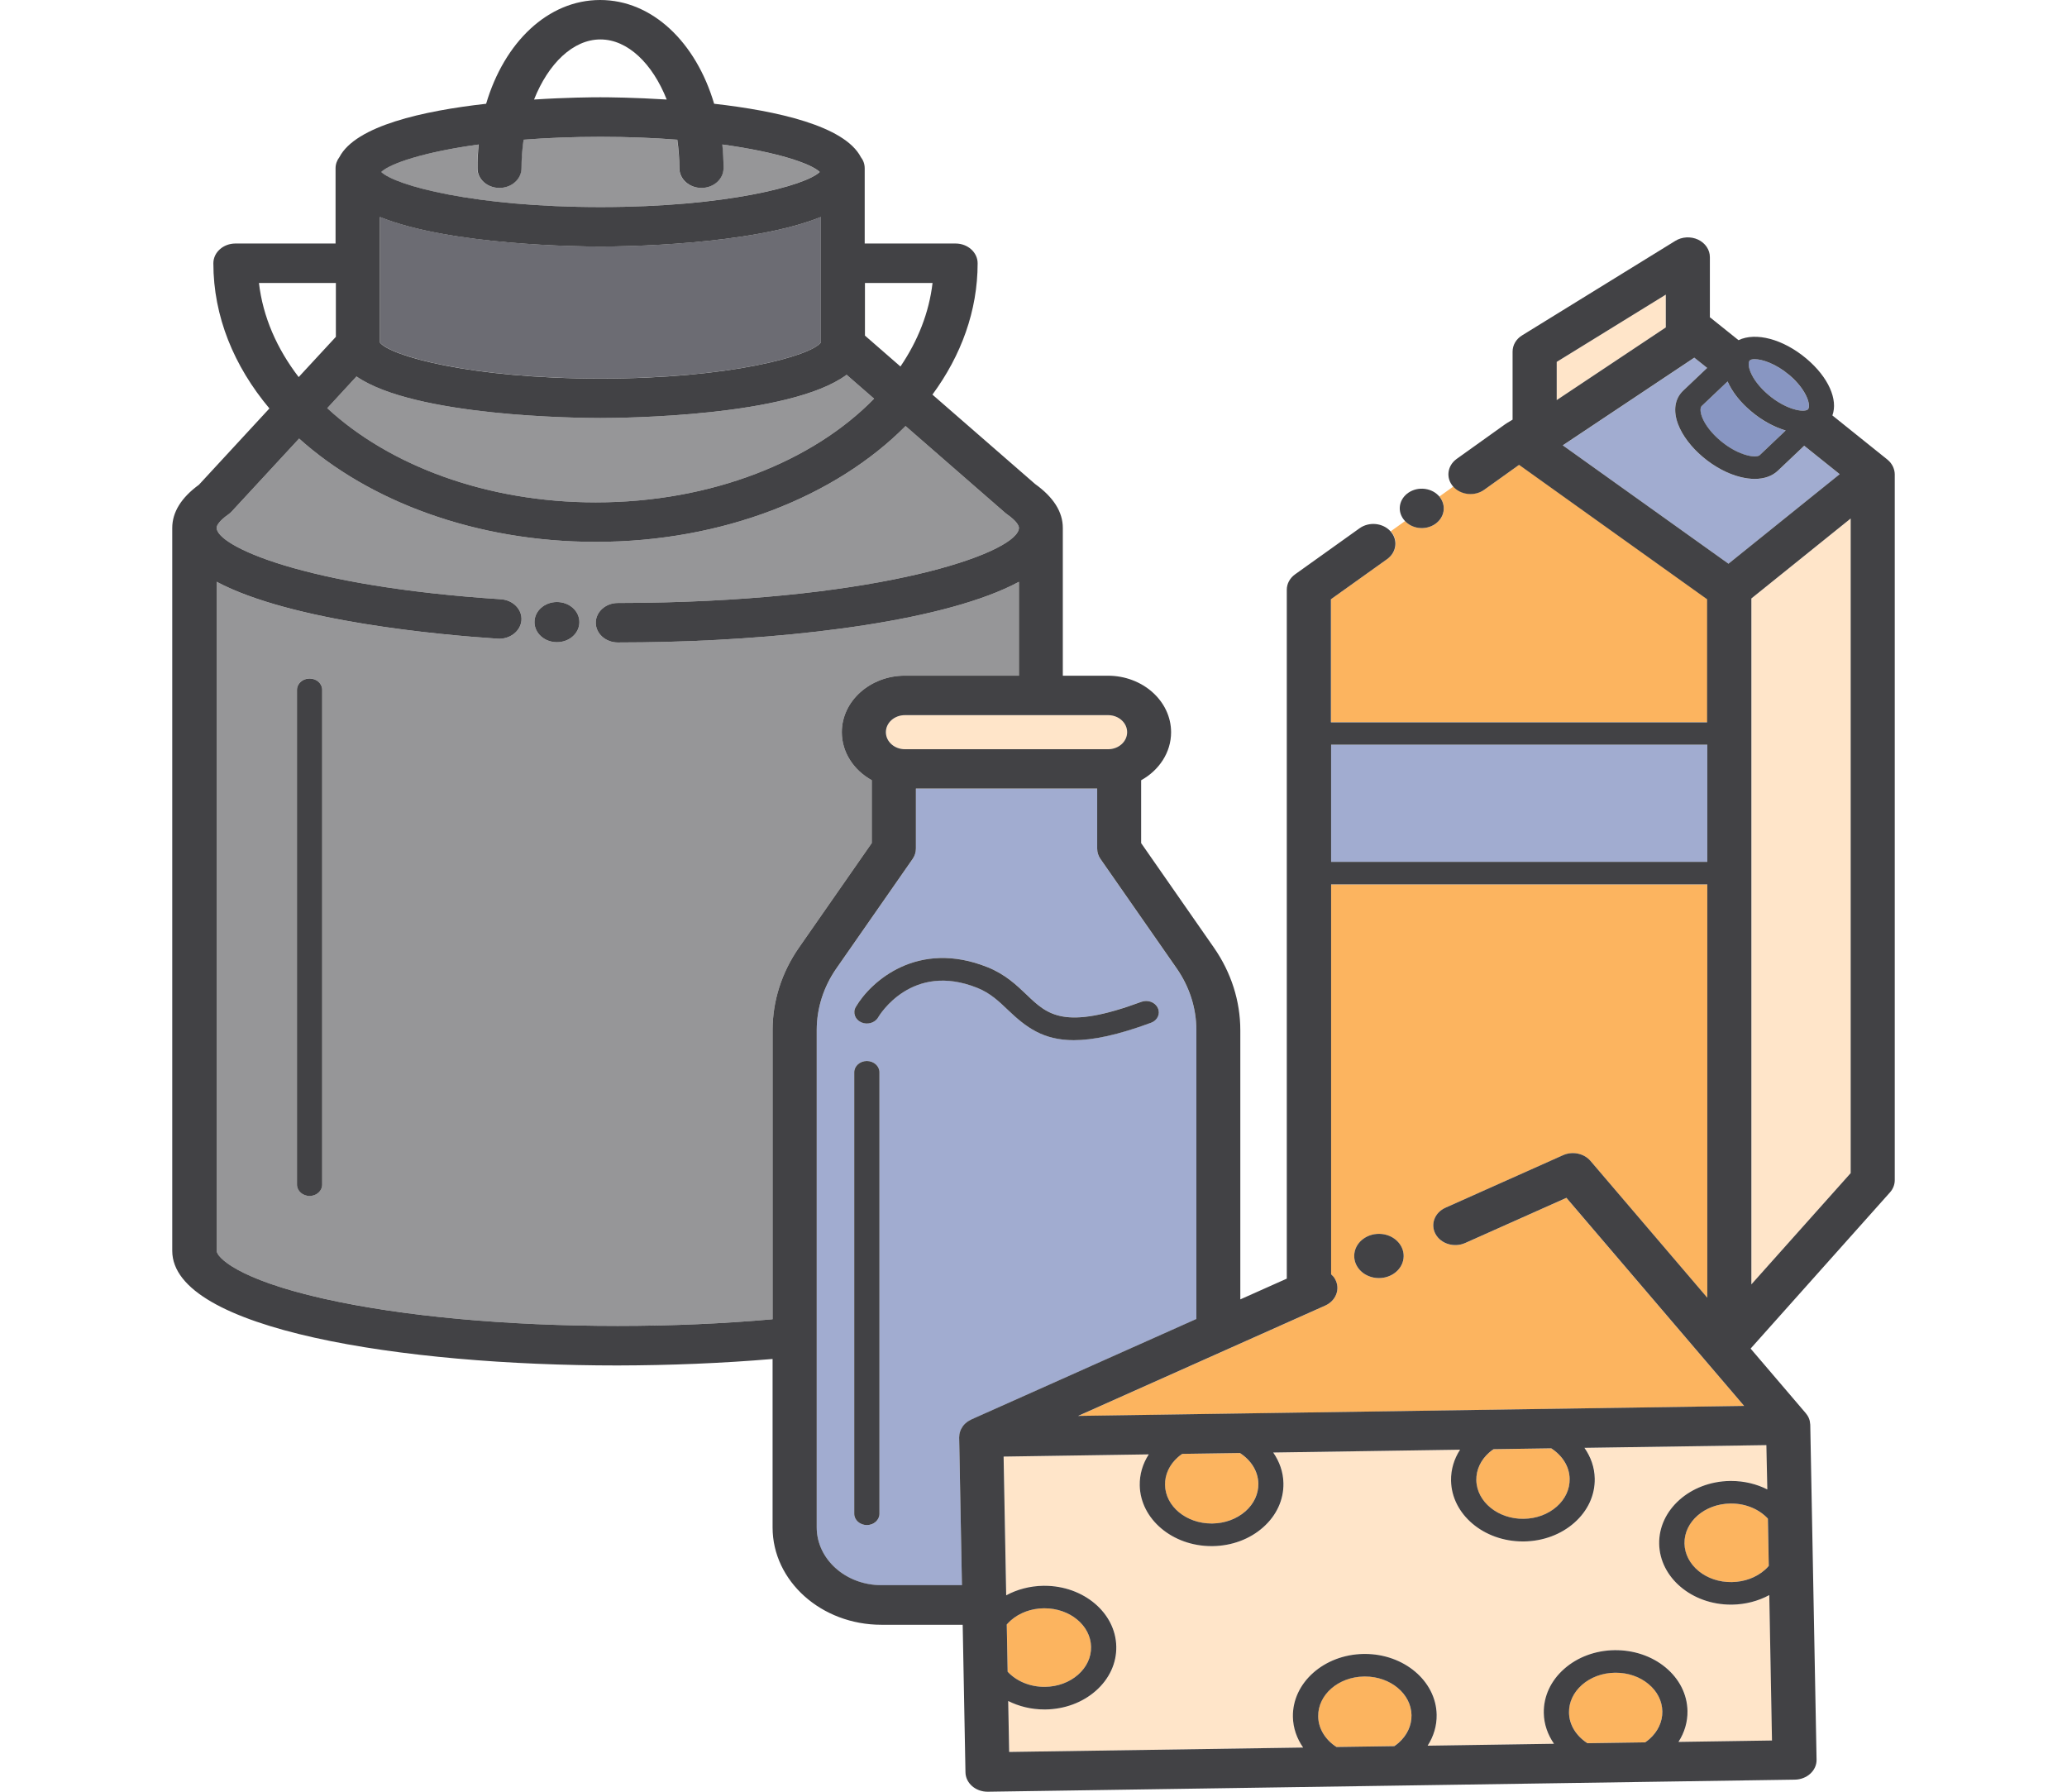 <?xml version="1.0" encoding="UTF-8" standalone="no"?><!-- Generator: Gravit.io --><svg xmlns="http://www.w3.org/2000/svg" xmlns:xlink="http://www.w3.org/1999/xlink" style="isolation:isolate" viewBox="0 0 300 260" width="300pt" height="260pt"><defs><clipPath id="_clipPath_LggEmtUcEbRv1DhcQx7nvEXEzIP1Prv3"><rect width="300" height="260"/></clipPath></defs><g clip-path="url(#_clipPath_LggEmtUcEbRv1DhcQx7nvEXEzIP1Prv3)"><clipPath id="_clipPath_XzhU1wpV1yzwEUQGQ9sbTudz8FOh7EVt"><rect x="0" y="0" width="300" height="260" transform="matrix(1,0,0,1,0,0)" fill="rgb(255,255,255)"/></clipPath><g clip-path="url(#_clipPath_XzhU1wpV1yzwEUQGQ9sbTudz8FOh7EVt)"><g><g><path d=" M 130.69 53.186 C 133.225 49.46 134.854 45.367 135.348 41.06 L 125.529 41.06 L 125.529 48.699 L 130.69 53.186 L 130.69 53.186 Z " fill="none"/><path d=" M 96.766 14.451 C 94.707 9.252 91.119 5.731 87.139 5.731 C 83.158 5.731 79.57 9.252 77.511 14.451 C 82.242 14.156 85.995 14.123 87.139 14.123 C 88.282 14.123 92.035 14.148 96.766 14.451 Z " fill="none"/><path d=" M 48.748 41.06 L 37.583 41.06 C 38.151 45.972 40.182 50.598 43.349 54.717 L 48.748 48.879 L 48.748 41.06 L 48.748 41.06 Z " fill="none"/><rect x="193.195" y="108.066" width="54.598" height="16.997" transform="matrix(1,0,0,1,0,0)" fill="rgb(161,172,208)"/><path d=" M 201.349 81.113 L 193.195 86.934 L 193.195 104.791 L 247.793 104.791 L 247.793 86.934 L 231.622 75.382 L 220.503 67.432 L 215.451 71.042 C 214.07 72.033 212.056 71.828 210.949 70.592 L 208.908 72.049 C 209.402 72.639 209.649 73.4 209.521 74.186 C 209.265 75.75 207.645 76.831 205.897 76.602 C 205.092 76.495 204.415 76.127 203.93 75.611 L 201.861 77.085 C 202.95 78.321 202.731 80.13 201.349 81.113 Z " fill="rgb(252,180,95)"/><path d=" M 250.868 81.809 L 267.011 68.815 L 261.858 64.689 L 258.052 68.3 C 257.21 69.094 256.047 69.503 254.675 69.503 C 254.043 69.503 253.366 69.413 252.652 69.241 C 250.794 68.783 248.845 67.743 247.143 66.318 C 245.441 64.894 244.169 63.207 243.556 61.578 C 242.805 59.596 243.061 57.861 244.297 56.698 L 247.774 53.398 L 245.917 51.908 L 226.827 64.632 L 250.868 81.809 L 250.868 81.809 Z " fill="rgb(161,172,208)"/><path d=" M 254.199 186.379 L 268.603 170.233 L 268.603 75.242 L 254.199 86.836 L 254.199 186.379 L 254.199 186.379 Z " fill="rgb(255,229,201)"/><path d=" M 241.771 42.755 L 225.939 52.514 L 225.939 58.065 L 241.771 47.512 L 241.771 42.755 L 241.771 42.755 Z " fill="rgb(255,229,201)"/><path d=" M 205.888 76.602 C 207.636 76.831 209.256 75.75 209.512 74.186 C 209.64 73.4 209.393 72.639 208.899 72.049 C 208.414 71.468 207.682 71.059 206.812 70.944 C 205.064 70.715 203.445 71.796 203.188 73.359 C 203.051 74.203 203.353 75.005 203.921 75.611 C 204.406 76.127 205.083 76.495 205.888 76.602 Z " fill="rgb(66,66,69)"/><path d=" M 246.96 58.941 C 246.768 59.121 246.713 59.695 247.024 60.521 C 247.445 61.635 248.406 62.879 249.66 63.936 C 250.913 64.992 252.35 65.778 253.622 66.089 C 254.565 66.318 255.196 66.236 255.388 66.056 L 259.159 62.478 C 257.448 61.971 255.681 60.996 254.135 59.686 C 252.588 58.376 251.389 56.862 250.73 55.363 L 246.96 58.941 L 246.96 58.941 Z " fill="rgb(136,150,194)"/><path d=" M 254.665 52.121 C 254.327 52.121 254.08 52.187 253.952 52.301 C 253.759 52.481 253.705 53.055 254.016 53.881 C 254.437 54.995 255.398 56.239 256.651 57.296 C 257.905 58.352 259.342 59.138 260.614 59.449 C 261.566 59.686 262.197 59.596 262.38 59.416 L 262.38 59.416 C 262.902 58.925 262.252 56.592 259.68 54.422 C 257.731 52.768 255.736 52.121 254.665 52.121 Z " fill="rgb(136,150,194)"/><path d=" M 112.131 191.438 L 112.131 149.494 C 112.131 145.253 113.458 141.102 115.966 137.5 L 126.526 122.337 L 126.526 113.216 C 123.918 111.767 122.179 109.188 122.179 106.248 C 122.179 101.729 126.298 98.044 131.349 98.044 L 147.886 98.044 L 147.886 84.429 C 137.435 90.037 115.938 92.649 96.766 93.14 C 94.414 93.197 92.025 93.23 89.673 93.23 C 87.907 93.23 86.47 91.945 86.47 90.365 C 86.47 88.785 87.907 87.499 89.673 87.499 C 91.97 87.499 94.295 87.466 96.583 87.409 C 130.26 86.549 147.886 79.909 147.886 76.593 C 147.886 76.225 147.438 75.521 146.184 74.645 C 146.092 74.579 146.01 74.514 145.918 74.44 L 131.432 61.823 C 121.347 71.992 104.956 78.632 86.47 78.632 C 69.11 78.632 53.589 72.778 43.413 63.641 L 33.639 74.211 C 33.493 74.366 33.328 74.514 33.145 74.645 C 31.891 75.521 31.443 76.225 31.443 76.593 C 31.443 79.189 43.907 85.084 72.716 86.959 C 74.482 87.073 75.809 88.449 75.681 90.029 C 75.553 91.609 73.997 92.788 72.249 92.682 C 64.095 92.15 42.342 90.225 31.443 84.421 L 31.443 181.499 C 31.443 182.4 34.307 185.609 47.009 188.458 C 58.366 191.005 73.512 192.405 89.664 192.405 C 97.498 192.396 105.085 192.069 112.131 191.438 Z  M 46.762 171.903 C 46.762 172.804 45.939 173.541 44.932 173.541 C 43.925 173.541 43.102 172.804 43.102 171.903 L 43.102 100.091 C 43.102 99.191 43.925 98.454 44.932 98.454 C 45.939 98.454 46.762 99.191 46.762 100.091 L 46.762 171.903 L 46.762 171.903 Z  M 80.833 93.189 C 79.03 93.189 77.575 91.888 77.575 90.275 C 77.575 88.662 79.03 87.36 80.833 87.36 C 82.636 87.36 84.091 88.662 84.091 90.275 C 84.091 91.888 82.636 93.189 80.833 93.189 Z " fill="rgb(150,150,152)"/><path d=" M 86.47 72.901 C 103.208 72.901 118.016 66.932 126.865 57.852 L 122.875 54.381 C 114.739 60.448 90.406 60.661 87.139 60.661 C 83.917 60.661 60.197 60.456 51.741 54.627 L 47.485 59.228 C 56.463 67.538 70.593 72.901 86.47 72.901 Z " fill="rgb(150,150,152)"/><path d=" M 55.154 49.706 C 56.646 51.63 68.296 54.929 87.148 54.929 C 106 54.929 117.64 51.63 119.141 49.706 L 119.141 31.481 C 108.983 35.607 90.003 35.771 87.148 35.771 C 84.292 35.771 65.321 35.607 55.154 31.481 L 55.154 49.706 L 55.154 49.706 Z " fill="rgb(108,108,115)"/><path d=" M 69.458 20.968 C 61.505 22.057 56.582 23.735 55.319 24.955 C 57.341 26.92 68.836 30.048 87.139 30.048 C 105.451 30.048 116.936 26.912 118.958 24.955 C 118.326 24.345 116.78 23.621 114.397 22.912 C 112.015 22.204 108.796 21.512 104.819 20.968 C 104.929 22.09 104.993 23.236 104.993 24.407 C 104.993 25.987 103.556 27.272 101.79 27.272 C 100.024 27.272 98.587 25.987 98.587 24.407 C 98.587 22.99 98.477 21.607 98.285 20.272 C 94.917 20.01 91.193 19.855 87.129 19.855 C 83.066 19.855 79.341 20.01 75.974 20.272 C 75.782 21.607 75.672 22.99 75.672 24.407 C 75.672 25.987 74.235 27.272 72.469 27.272 C 70.702 27.272 69.266 25.987 69.266 24.407 C 69.284 23.236 69.339 22.09 69.458 20.968 Z " fill="rgb(150,150,152)"/><path d=" M 44.932 98.462 C 43.925 98.462 43.102 99.199 43.102 100.1 L 43.102 171.911 C 43.102 172.812 43.925 173.549 44.932 173.549 C 45.939 173.549 46.762 172.812 46.762 171.911 L 46.762 100.1 C 46.762 99.191 45.948 98.462 44.932 98.462 Z " fill="rgb(66,66,69)"/><path d=" M 159.728 124.67 C 159.408 124.22 159.243 123.687 159.243 123.155 L 159.243 114.452 L 132.932 114.452 L 132.932 123.155 C 132.932 123.687 132.768 124.22 132.448 124.67 L 121.402 140.529 C 119.526 143.223 118.537 146.318 118.537 149.494 L 118.537 221.65 C 118.537 226.276 122.747 230.042 127.917 230.042 L 139.613 230.042 L 139.21 208.599 C 139.21 208.55 139.22 208.509 139.22 208.468 C 139.22 208.354 139.229 208.239 139.247 208.133 C 139.256 208.059 139.274 207.994 139.293 207.92 C 139.32 207.813 139.357 207.715 139.393 207.617 C 139.421 207.551 139.439 207.486 139.476 207.42 C 139.522 207.314 139.586 207.216 139.65 207.126 C 139.686 207.076 139.714 207.019 139.75 206.97 C 139.86 206.831 139.979 206.692 140.107 206.569 C 140.116 206.561 140.126 206.553 140.135 206.544 C 140.263 206.43 140.4 206.323 140.547 206.233 C 140.601 206.192 140.675 206.168 140.73 206.135 C 140.812 206.086 140.894 206.037 140.977 205.996 L 173.638 191.414 L 173.638 149.502 C 173.638 146.326 172.65 143.231 170.774 140.537 L 159.728 124.67 L 159.728 124.67 Z  M 125.813 221.306 C 124.806 221.306 123.982 220.569 123.982 219.669 L 123.982 155.602 C 123.982 154.701 124.806 153.965 125.813 153.965 C 126.819 153.965 127.643 154.701 127.643 155.602 L 127.643 219.669 C 127.643 220.578 126.829 221.306 125.813 221.306 Z  M 167.058 148.405 C 162.208 150.198 158.639 150.935 155.848 150.935 C 151.382 150.935 148.902 149.052 146.321 146.58 C 144.994 145.311 143.74 144.107 141.846 143.346 C 132.329 139.53 127.634 147.308 127.442 147.644 C 126.975 148.446 125.868 148.749 124.971 148.332 C 124.074 147.914 123.726 146.923 124.202 146.121 C 126.407 142.355 133.244 136.304 143.347 140.349 C 145.918 141.38 147.557 142.953 149.003 144.336 C 152.032 147.235 154.429 149.527 165.658 145.368 C 166.592 145.024 167.662 145.417 168.047 146.252 C 168.431 147.095 167.992 148.053 167.058 148.405 Z " fill="rgb(161,172,208)"/><path d=" M 165.658 145.376 C 154.42 149.535 152.032 147.243 149.003 144.344 C 147.557 142.961 145.909 141.389 143.347 140.357 C 133.235 136.304 126.407 142.363 124.202 146.129 C 123.735 146.932 124.083 147.922 124.971 148.34 C 125.868 148.757 126.975 148.446 127.442 147.652 C 127.634 147.316 132.329 139.538 141.846 143.354 C 143.74 144.115 144.994 145.319 146.321 146.588 C 148.902 149.052 151.382 150.943 155.848 150.943 C 158.639 150.943 162.208 150.207 167.058 148.414 C 167.992 148.07 168.44 147.112 168.047 146.277 C 167.662 145.425 166.592 145.032 165.658 145.376 Z " fill="rgb(66,66,69)"/><path d=" M 127.643 155.602 C 127.643 154.701 126.819 153.965 125.813 153.965 C 124.806 153.965 123.982 154.701 123.982 155.602 L 123.982 219.669 C 123.982 220.569 124.806 221.306 125.813 221.306 C 126.819 221.306 127.643 220.569 127.643 219.669 L 127.643 155.602 L 127.643 155.602 Z " fill="rgb(66,66,69)"/><path d=" M 131.349 103.776 C 129.821 103.776 128.586 104.881 128.586 106.248 C 128.586 107.616 129.821 108.721 131.349 108.721 L 160.835 108.721 C 162.364 108.721 163.599 107.616 163.599 106.248 C 163.599 104.881 162.364 103.776 160.835 103.776 L 131.349 103.776 L 131.349 103.776 Z " fill="rgb(255,229,201)"/><path d=" M 146.248 242.585 C 147.511 243.944 149.488 244.812 151.693 244.78 C 153.523 244.755 155.216 244.125 156.479 243.011 C 157.715 241.922 158.383 240.489 158.355 238.983 C 158.3 235.872 155.28 233.383 151.602 233.383 C 151.565 233.383 151.519 233.383 151.483 233.383 C 149.652 233.407 147.959 234.038 146.696 235.151 C 146.486 235.331 146.303 235.528 146.129 235.732 L 146.248 242.585 L 146.248 242.585 Z " fill="rgb(252,180,95)"/><path d=" M 216.147 210.777 C 214.911 211.866 214.243 213.299 214.271 214.805 C 214.326 217.949 217.437 220.455 221.153 220.406 C 222.983 220.381 224.676 219.751 225.939 218.637 C 227.174 217.548 227.843 216.115 227.815 214.609 C 227.778 212.8 226.735 211.195 225.143 210.18 L 216.769 210.302 C 216.55 210.442 216.348 210.605 216.147 210.777 Z " fill="rgb(252,180,95)"/><path d=" M 231.476 214.552 C 231.521 216.967 230.469 219.243 228.511 220.971 C 226.57 222.674 223.981 223.64 221.217 223.681 C 221.153 223.681 221.098 223.681 221.034 223.681 C 215.36 223.681 210.711 219.759 210.619 214.863 C 210.592 213.266 211.049 211.727 211.928 210.368 L 184.812 210.777 C 185.718 212.079 186.267 213.602 186.295 215.231 C 186.34 217.646 185.288 219.923 183.33 221.65 C 181.39 223.353 178.8 224.319 176.036 224.36 C 175.972 224.36 175.917 224.36 175.853 224.36 C 170.179 224.36 165.53 220.438 165.439 215.542 C 165.411 213.946 165.869 212.406 166.747 211.047 L 145.681 211.367 L 146.056 231.5 C 147.657 230.632 149.497 230.14 151.437 230.116 C 151.501 230.116 151.556 230.116 151.62 230.116 C 157.294 230.116 161.943 234.038 162.034 238.934 C 162.08 241.349 161.028 243.625 159.069 245.353 C 157.129 247.056 154.539 248.022 151.775 248.063 C 151.711 248.063 151.656 248.063 151.592 248.063 C 149.68 248.063 147.895 247.612 146.349 246.835 L 146.486 254.228 L 189.15 253.589 C 188.244 252.288 187.695 250.765 187.668 249.135 C 187.576 244.19 192.179 240.088 197.935 240.006 C 198 240.006 198.054 240.006 198.118 240.006 C 203.792 240.006 208.441 243.928 208.533 248.824 C 208.56 250.421 208.103 251.96 207.224 253.319 L 225.564 253.041 C 224.649 251.739 224.109 250.216 224.081 248.587 C 224.035 246.171 225.088 243.895 227.046 242.168 C 228.986 240.465 231.576 239.499 234.34 239.458 C 237.095 239.425 239.739 240.301 241.734 241.947 C 243.757 243.617 244.901 245.86 244.937 248.276 C 244.965 249.872 244.507 251.411 243.629 252.771 L 257.2 252.566 L 256.807 231.467 C 255.205 232.335 253.366 232.826 251.426 232.851 C 251.362 232.851 251.307 232.851 251.243 232.851 C 245.569 232.851 240.92 228.929 240.828 224.033 C 240.737 219.087 245.34 214.986 251.096 214.904 C 251.16 214.904 251.215 214.904 251.279 214.904 C 253.192 214.904 254.977 215.354 256.523 216.132 L 256.404 209.705 L 230.002 210.098 C 230.899 211.399 231.448 212.914 231.476 214.552 Z " fill="rgb(255,229,201)"/><path d=" M 182.625 215.28 C 182.588 213.471 181.545 211.866 179.953 210.851 L 171.579 210.974 C 171.36 211.121 171.158 211.277 170.957 211.449 C 169.721 212.537 169.053 213.97 169.081 215.477 C 169.136 218.588 172.156 221.077 175.835 221.077 C 175.871 221.077 175.917 221.077 175.954 221.077 C 177.775 221.052 179.477 220.422 180.74 219.309 C 181.994 218.22 182.662 216.787 182.625 215.28 Z " fill="rgb(252,180,95)"/><path d=" M 241.268 248.325 C 241.24 246.818 240.517 245.41 239.245 244.354 C 237.973 243.306 236.298 242.725 234.514 242.725 C 234.477 242.725 234.432 242.725 234.386 242.725 C 232.555 242.749 230.862 243.38 229.6 244.493 C 228.364 245.582 227.696 247.015 227.724 248.521 C 227.76 250.339 228.803 251.935 230.396 252.951 L 238.769 252.828 C 238.989 252.68 239.199 252.525 239.392 252.353 C 240.627 251.264 241.295 249.831 241.268 248.325 Z " fill="rgb(252,180,95)"/><path d=" M 251.261 218.179 C 251.224 218.179 251.179 218.179 251.142 218.179 C 247.408 218.236 244.416 220.84 244.471 223.975 C 244.526 227.119 247.61 229.649 251.353 229.576 C 253.183 229.551 254.876 228.921 256.139 227.807 C 256.349 227.627 256.532 227.43 256.706 227.226 L 256.578 220.373 C 255.343 219.038 253.421 218.179 251.261 218.179 Z " fill="rgb(252,180,95)"/><path d=" M 204.854 248.873 C 204.799 245.762 201.779 243.273 198.1 243.273 C 198.064 243.273 198.018 243.273 197.981 243.273 C 194.247 243.33 191.255 245.934 191.31 249.07 C 191.346 250.879 192.39 252.476 193.964 253.499 L 202.356 253.376 C 202.575 253.229 202.777 253.073 202.978 252.902 C 204.223 251.813 204.881 250.38 204.854 248.873 Z " fill="rgb(252,180,95)"/><path d=" M 156.479 205.472 L 253.137 204.023 L 227.348 173.827 L 212.651 180.385 C 211.068 181.09 209.146 180.516 208.359 179.1 C 207.572 177.684 208.213 175.964 209.796 175.26 L 226.863 167.638 C 228.236 167.024 229.911 167.367 230.835 168.465 L 247.793 188.319 L 247.793 128.346 L 193.195 128.346 L 193.195 184.921 C 193.415 185.126 193.616 185.355 193.771 185.625 C 194.559 187.042 193.918 188.761 192.335 189.465 L 156.479 205.472 L 156.479 205.472 Z  M 196.572 181.892 C 196.801 180.132 198.585 178.871 200.553 179.075 C 202.52 179.28 203.93 180.877 203.701 182.637 C 203.472 184.397 201.688 185.658 199.72 185.454 C 197.752 185.241 196.343 183.652 196.572 181.892 Z " fill="rgb(252,180,95)"/><path d=" M 199.72 185.445 C 201.688 185.65 203.472 184.389 203.701 182.629 C 203.93 180.869 202.52 179.272 200.553 179.067 C 198.585 178.863 196.801 180.123 196.572 181.884 C 196.343 183.652 197.752 185.241 199.72 185.445 Z " fill="rgb(66,66,69)"/><path d=" M 80.833 87.36 C 79.03 87.36 77.575 88.662 77.575 90.275 C 77.575 91.888 79.03 93.189 80.833 93.189 C 82.636 93.189 84.091 91.888 84.091 90.275 C 84.091 88.662 82.636 87.36 80.833 87.36 Z " fill="rgb(66,66,69)"/><path d=" M 112.131 197.202 L 112.131 221.65 C 112.131 229.436 119.214 235.773 127.917 235.773 L 139.723 235.773 L 140.126 257.184 C 140.153 258.747 141.581 260 143.329 260 C 143.347 260 143.365 260 143.383 260 L 260.504 258.248 C 261.355 258.232 262.161 257.92 262.755 257.372 C 263.35 256.823 263.67 256.095 263.652 255.333 L 262.737 206.741 C 262.737 206.716 262.728 206.692 262.728 206.667 C 262.719 206.528 262.7 206.389 262.673 206.25 C 262.664 206.217 262.664 206.184 262.655 206.159 C 262.618 205.996 262.554 205.84 262.49 205.693 C 262.472 205.652 262.453 205.619 262.435 205.586 C 262.371 205.464 262.298 205.349 262.215 205.242 C 262.188 205.202 262.161 205.169 262.133 205.136 C 262.115 205.112 262.096 205.087 262.078 205.062 L 254.08 195.696 L 274.304 173.033 C 274.762 172.526 275 171.895 275 171.248 L 275 68.824 C 275 68.824 275 68.824 275 68.824 C 275 68.824 275 68.824 275 68.824 C 275 68.824 275 68.824 275 68.815 C 275 68.635 274.973 68.455 274.936 68.283 C 274.927 68.234 274.918 68.193 274.899 68.152 C 274.854 67.997 274.808 67.849 274.735 67.702 C 274.726 67.685 274.716 67.661 274.707 67.645 C 274.625 67.481 274.524 67.333 274.414 67.186 C 274.387 67.153 274.359 67.121 274.332 67.08 C 274.222 66.957 274.112 66.842 273.975 66.728 C 273.957 66.711 273.948 66.695 273.929 66.687 L 265.949 60.284 C 266.791 57.992 265.382 54.741 262.188 52.048 C 258.784 49.182 254.812 48.167 252.323 49.362 L 248.278 46.12 C 248.241 46.095 248.205 46.071 248.168 46.046 L 248.168 37.31 C 248.168 36.246 247.509 35.271 246.457 34.772 C 245.404 34.281 244.132 34.346 243.153 34.952 L 220.915 48.666 C 220.045 49.198 219.533 50.083 219.533 51.024 L 219.533 60.898 L 218.691 61.406 C 218.664 61.422 218.645 61.447 218.618 61.463 C 218.572 61.488 218.526 61.512 218.48 61.545 L 211.425 66.588 C 210.043 67.579 209.814 69.38 210.921 70.617 C 210.921 70.617 210.921 70.617 210.921 70.617 C 212.029 71.853 214.042 72.058 215.424 71.067 L 220.476 67.456 L 231.595 75.406 L 247.765 86.959 L 247.765 104.816 L 193.168 104.816 L 193.168 86.959 L 201.321 81.137 C 202.703 80.147 202.932 78.346 201.825 77.109 C 201.825 77.109 201.825 77.109 201.825 77.109 C 200.718 75.873 198.704 75.668 197.322 76.659 L 187.969 83.34 C 187.21 83.88 186.762 84.707 186.762 85.575 L 186.762 185.544 L 180.017 188.556 L 180.017 149.502 C 180.017 145.261 178.69 141.11 176.182 137.508 L 165.622 122.345 L 165.622 113.224 C 168.23 111.775 169.969 109.196 169.969 106.257 C 169.969 101.737 165.85 98.053 160.799 98.053 L 154.255 98.053 L 154.255 76.602 C 154.255 74.285 152.901 72.148 150.238 70.24 L 135.33 57.263 C 139.512 51.581 141.892 45.088 141.892 38.203 C 141.892 36.622 140.455 35.337 138.689 35.337 L 125.501 35.337 L 125.501 24.415 C 125.501 23.817 125.3 23.26 124.943 22.802 C 122.573 18.25 112.754 16.088 103.648 15.057 C 101.012 6.141 94.679 0 87.102 0 C 79.524 0 73.192 6.141 70.556 15.057 C 61.45 16.08 51.631 18.25 49.261 22.802 C 48.913 23.26 48.702 23.817 48.702 24.415 L 48.702 35.337 L 34.17 35.337 C 32.404 35.337 30.967 36.622 30.967 38.203 C 30.967 45.915 33.95 53.128 39.102 59.269 L 28.871 70.346 C 26.299 72.221 25 74.334 25 76.61 L 25 181.507 C 25 192.937 58.494 198.144 89.619 198.144 C 97.178 198.128 104.837 197.825 112.131 197.202 Z  M 31.443 181.499 L 31.443 84.421 C 42.342 90.217 64.086 92.15 72.249 92.682 C 73.988 92.788 75.544 91.609 75.681 90.029 C 75.809 88.449 74.482 87.082 72.716 86.959 C 43.907 85.084 31.443 79.189 31.443 76.593 C 31.443 76.225 31.891 75.521 33.145 74.645 C 33.328 74.514 33.493 74.375 33.639 74.211 L 43.413 63.641 C 53.589 72.778 69.11 78.632 86.47 78.632 C 104.956 78.632 121.347 71.992 131.432 61.823 L 145.918 74.44 C 146.001 74.514 146.092 74.579 146.184 74.645 C 147.438 75.521 147.886 76.225 147.886 76.593 C 147.886 79.909 130.269 86.549 96.583 87.409 C 94.295 87.466 91.97 87.499 89.673 87.499 C 87.907 87.499 86.47 88.785 86.47 90.365 C 86.47 91.945 87.907 93.23 89.673 93.23 C 92.035 93.23 94.423 93.197 96.766 93.14 C 115.938 92.649 137.435 90.037 147.886 84.429 L 147.886 98.044 L 131.349 98.044 C 126.298 98.044 122.179 101.729 122.179 106.248 C 122.179 109.188 123.918 111.767 126.526 113.216 L 126.526 122.337 L 115.966 137.5 C 113.458 141.102 112.131 145.245 112.131 149.494 L 112.131 191.438 C 105.085 192.069 97.498 192.405 89.664 192.405 C 73.512 192.405 58.366 191.005 47.009 188.458 C 34.307 185.601 31.443 182.391 31.443 181.499 Z  M 72.487 27.272 C 74.253 27.272 75.69 25.987 75.69 24.407 C 75.69 22.99 75.8 21.607 75.992 20.272 C 79.36 20.01 83.084 19.855 87.148 19.855 C 91.211 19.855 94.936 20.01 98.303 20.272 C 98.495 21.607 98.605 22.99 98.605 24.407 C 98.605 25.987 100.042 27.272 101.808 27.272 C 103.575 27.272 105.011 25.987 105.011 24.407 C 105.011 23.236 104.947 22.09 104.837 20.968 C 112.79 22.057 117.714 23.735 118.976 24.955 C 116.954 26.92 105.46 30.048 87.157 30.048 C 68.845 30.048 57.36 26.912 55.337 24.955 C 56.6 23.735 61.524 22.057 69.476 20.968 C 69.366 22.09 69.302 23.236 69.302 24.407 C 69.284 25.987 70.712 27.272 72.487 27.272 Z  M 87.139 35.779 C 89.994 35.779 108.965 35.615 119.132 31.489 L 119.132 49.714 C 117.64 51.638 105.991 54.938 87.139 54.938 C 68.286 54.938 56.646 51.638 55.145 49.714 L 55.145 31.489 C 65.312 35.615 84.283 35.779 87.139 35.779 Z  M 51.741 54.627 C 60.197 60.456 83.917 60.661 87.139 60.661 C 90.406 60.661 114.739 60.448 122.875 54.381 L 126.865 57.852 C 118.006 66.94 103.208 72.901 86.47 72.901 C 70.593 72.901 56.463 67.53 47.494 59.228 L 51.741 54.627 L 51.741 54.627 Z  M 173.638 191.398 L 140.977 205.979 C 140.885 206.02 140.812 206.069 140.73 206.119 C 140.666 206.151 140.601 206.184 140.547 206.217 C 140.4 206.315 140.263 206.413 140.135 206.528 C 140.126 206.536 140.116 206.544 140.107 206.553 C 139.97 206.675 139.851 206.814 139.75 206.954 C 139.714 207.003 139.686 207.06 139.65 207.109 C 139.586 207.207 139.522 207.306 139.476 207.404 C 139.448 207.47 139.421 207.535 139.393 207.6 C 139.357 207.699 139.32 207.797 139.293 207.903 C 139.274 207.977 139.256 208.043 139.247 208.116 C 139.229 208.231 139.22 208.337 139.22 208.452 C 139.22 208.501 139.21 208.542 139.21 208.583 L 139.613 230.026 L 127.917 230.026 C 122.747 230.026 118.537 226.26 118.537 221.634 L 118.537 149.478 C 118.537 146.301 119.526 143.206 121.402 140.513 L 132.448 124.654 C 132.768 124.203 132.932 123.671 132.932 123.139 L 132.932 114.436 L 159.243 114.436 L 159.243 123.139 C 159.243 123.671 159.408 124.203 159.728 124.654 L 170.774 140.513 C 172.65 143.206 173.638 146.301 173.638 149.478 L 173.638 191.398 L 173.638 191.398 L 173.638 191.398 Z  M 192.335 189.457 C 193.918 188.753 194.559 187.034 193.771 185.617 C 193.625 185.347 193.424 185.118 193.195 184.913 L 193.195 128.338 L 247.793 128.338 L 247.793 188.311 L 230.835 168.456 C 229.902 167.367 228.236 167.015 226.863 167.629 L 209.796 175.252 C 208.213 175.956 207.572 177.675 208.359 179.092 C 209.146 180.508 211.068 181.081 212.651 180.377 L 227.348 173.819 L 253.137 204.014 L 156.479 205.464 L 192.335 189.457 L 192.335 189.457 Z  M 225.939 52.514 L 241.771 42.755 L 241.771 47.512 L 225.939 58.057 L 225.939 52.514 L 225.939 52.514 Z  M 256.715 227.226 C 256.542 227.43 256.358 227.627 256.148 227.807 C 254.885 228.921 253.183 229.551 251.362 229.576 C 247.619 229.649 244.544 227.119 244.48 223.975 C 244.425 220.831 247.408 218.228 251.151 218.179 C 251.188 218.179 251.234 218.179 251.27 218.179 C 253.43 218.179 255.352 219.038 256.587 220.373 L 256.715 227.226 L 256.715 227.226 Z  M 256.505 216.132 C 254.958 215.354 253.174 214.904 251.261 214.904 C 251.197 214.904 251.142 214.904 251.078 214.904 C 245.322 214.994 240.719 219.087 240.81 224.033 C 240.902 228.929 245.56 232.851 251.224 232.851 C 251.289 232.851 251.343 232.851 251.408 232.851 C 253.348 232.818 255.187 232.335 256.789 231.467 L 257.182 252.566 L 243.61 252.771 C 244.489 251.411 244.947 249.872 244.919 248.276 C 244.873 245.86 243.739 243.617 241.716 241.947 C 239.721 240.301 237.076 239.425 234.322 239.458 C 231.549 239.499 228.959 240.465 227.028 242.168 C 225.07 243.895 224.017 246.171 224.063 248.587 C 224.09 250.216 224.64 251.731 225.545 253.041 L 207.206 253.319 C 208.084 251.96 208.542 250.421 208.515 248.824 C 208.423 243.928 203.765 240.006 198.1 240.006 C 198.036 240.006 197.981 240.006 197.917 240.006 C 192.161 240.096 187.558 244.19 187.649 249.135 C 187.677 250.765 188.226 252.279 189.132 253.589 L 146.468 254.228 L 146.33 246.835 C 147.877 247.612 149.661 248.063 151.574 248.063 C 151.638 248.063 151.693 248.063 151.757 248.063 C 154.53 248.022 157.12 247.056 159.051 245.353 C 161.009 243.625 162.062 241.349 162.016 238.934 C 161.924 234.038 157.266 230.116 151.602 230.116 C 151.537 230.116 151.483 230.116 151.419 230.116 C 149.478 230.149 147.639 230.632 146.037 231.5 L 145.662 211.367 L 166.729 211.047 C 165.85 212.406 165.393 213.938 165.42 215.542 C 165.512 220.438 170.17 224.36 175.835 224.36 C 175.899 224.36 175.954 224.36 176.018 224.36 C 178.791 224.319 181.38 223.353 183.311 221.65 C 185.27 219.923 186.322 217.646 186.276 215.231 C 186.249 213.602 185.7 212.087 184.794 210.777 L 211.91 210.368 C 211.031 211.727 210.574 213.258 210.601 214.863 C 210.693 219.759 215.351 223.681 221.015 223.681 C 221.08 223.681 221.134 223.681 221.199 223.681 C 223.971 223.64 226.561 222.674 228.492 220.971 C 230.451 219.243 231.503 216.967 231.457 214.552 C 231.43 212.922 230.881 211.408 229.966 210.098 L 256.368 209.705 L 256.505 216.132 L 256.505 216.132 Z  M 230.396 252.959 C 228.803 251.935 227.751 250.339 227.724 248.529 C 227.696 247.023 228.364 245.59 229.6 244.501 C 230.862 243.388 232.565 242.757 234.386 242.733 C 234.432 242.733 234.468 242.733 234.514 242.733 C 236.289 242.733 237.973 243.306 239.245 244.362 C 240.526 245.418 241.24 246.826 241.268 248.333 C 241.295 249.839 240.627 251.272 239.392 252.361 C 239.199 252.533 238.989 252.689 238.769 252.836 L 230.396 252.959 L 230.396 252.959 Z  M 193.973 253.507 C 192.39 252.484 191.346 250.879 191.319 249.078 C 191.264 245.934 194.247 243.33 197.99 243.281 C 198.027 243.281 198.073 243.281 198.109 243.281 C 201.788 243.281 204.808 245.77 204.863 248.882 C 204.891 250.388 204.223 251.821 202.987 252.91 C 202.795 253.082 202.584 253.237 202.365 253.385 L 193.973 253.507 L 193.973 253.507 Z  M 146.696 235.151 C 147.959 234.038 149.661 233.407 151.483 233.383 C 151.519 233.383 151.565 233.383 151.602 233.383 C 155.28 233.383 158.3 235.872 158.355 238.983 C 158.383 240.489 157.715 241.922 156.479 243.011 C 155.216 244.125 153.514 244.755 151.693 244.78 C 149.488 244.812 147.511 243.944 146.248 242.585 L 146.12 235.732 C 146.303 235.536 146.486 235.339 146.696 235.151 Z  M 227.815 214.601 C 227.843 216.107 227.174 217.54 225.939 218.629 C 224.676 219.742 222.974 220.373 221.153 220.397 C 217.446 220.455 214.335 217.941 214.271 214.797 C 214.243 213.291 214.911 211.858 216.147 210.769 C 216.339 210.597 216.55 210.442 216.769 210.294 L 225.143 210.171 C 226.735 211.195 227.788 212.791 227.815 214.601 Z  M 175.963 221.077 C 175.926 221.077 175.88 221.077 175.844 221.077 C 172.165 221.077 169.145 218.588 169.09 215.477 C 169.062 213.97 169.731 212.537 170.966 211.449 C 171.158 211.277 171.369 211.121 171.588 210.974 L 179.962 210.851 C 181.554 211.874 182.598 213.471 182.634 215.28 C 182.662 216.787 181.994 218.22 180.758 219.309 C 179.486 220.422 177.784 221.052 175.963 221.077 Z  M 247.774 53.39 L 244.297 56.69 C 243.071 57.852 242.805 59.588 243.556 61.569 C 244.178 63.199 245.45 64.885 247.143 66.31 C 248.836 67.735 250.794 68.783 252.652 69.233 C 253.366 69.405 254.043 69.495 254.675 69.495 C 256.047 69.495 257.219 69.086 258.052 68.291 L 261.858 64.681 L 267.011 68.807 L 250.868 81.801 L 226.818 64.623 L 245.908 51.9 L 247.774 53.39 L 247.774 53.39 Z  M 254.144 59.678 C 255.69 60.988 257.457 61.962 259.168 62.47 L 255.398 66.048 C 255.205 66.228 254.574 66.318 253.631 66.081 C 252.359 65.77 250.913 64.984 249.669 63.927 C 248.415 62.871 247.454 61.627 247.033 60.513 C 246.722 59.686 246.777 59.113 246.969 58.933 L 250.739 55.355 C 251.398 56.854 252.588 58.376 254.144 59.678 Z  M 268.603 75.242 L 268.603 170.233 L 254.19 186.379 L 254.19 86.844 L 268.603 75.242 L 268.603 75.242 Z  M 262.389 59.416 L 262.389 59.416 C 262.197 59.596 261.566 59.686 260.623 59.449 C 259.351 59.138 257.905 58.352 256.661 57.296 C 255.407 56.239 254.446 54.995 254.025 53.881 C 253.714 53.055 253.769 52.481 253.961 52.301 C 254.089 52.178 254.336 52.121 254.675 52.121 C 255.745 52.121 257.74 52.768 259.699 54.422 C 262.261 56.592 262.902 58.917 262.389 59.416 Z  M 163.59 106.248 C 163.59 107.616 162.354 108.721 160.826 108.721 L 131.34 108.721 C 129.812 108.721 128.576 107.616 128.576 106.248 C 128.576 104.881 129.812 103.776 131.34 103.776 L 160.826 103.776 C 162.354 103.776 163.59 104.881 163.59 106.248 Z  M 247.793 108.066 L 247.793 125.063 L 193.195 125.063 L 193.195 108.066 L 247.793 108.066 L 247.793 108.066 Z  M 135.348 41.06 C 134.845 45.375 133.216 49.46 130.69 53.186 L 125.538 48.699 L 125.538 41.06 L 135.348 41.06 L 135.348 41.06 L 135.348 41.06 Z  M 87.139 5.723 C 91.119 5.723 94.707 9.244 96.766 14.443 C 92.035 14.148 88.282 14.115 87.139 14.115 C 85.995 14.115 82.242 14.14 77.511 14.443 C 79.57 9.252 83.158 5.723 87.139 5.723 Z  M 37.583 41.06 L 48.748 41.06 L 48.748 48.879 L 43.349 54.717 C 40.182 50.59 38.151 45.972 37.583 41.06 Z " fill="rgb(66,66,69)"/></g></g></g></g></svg>